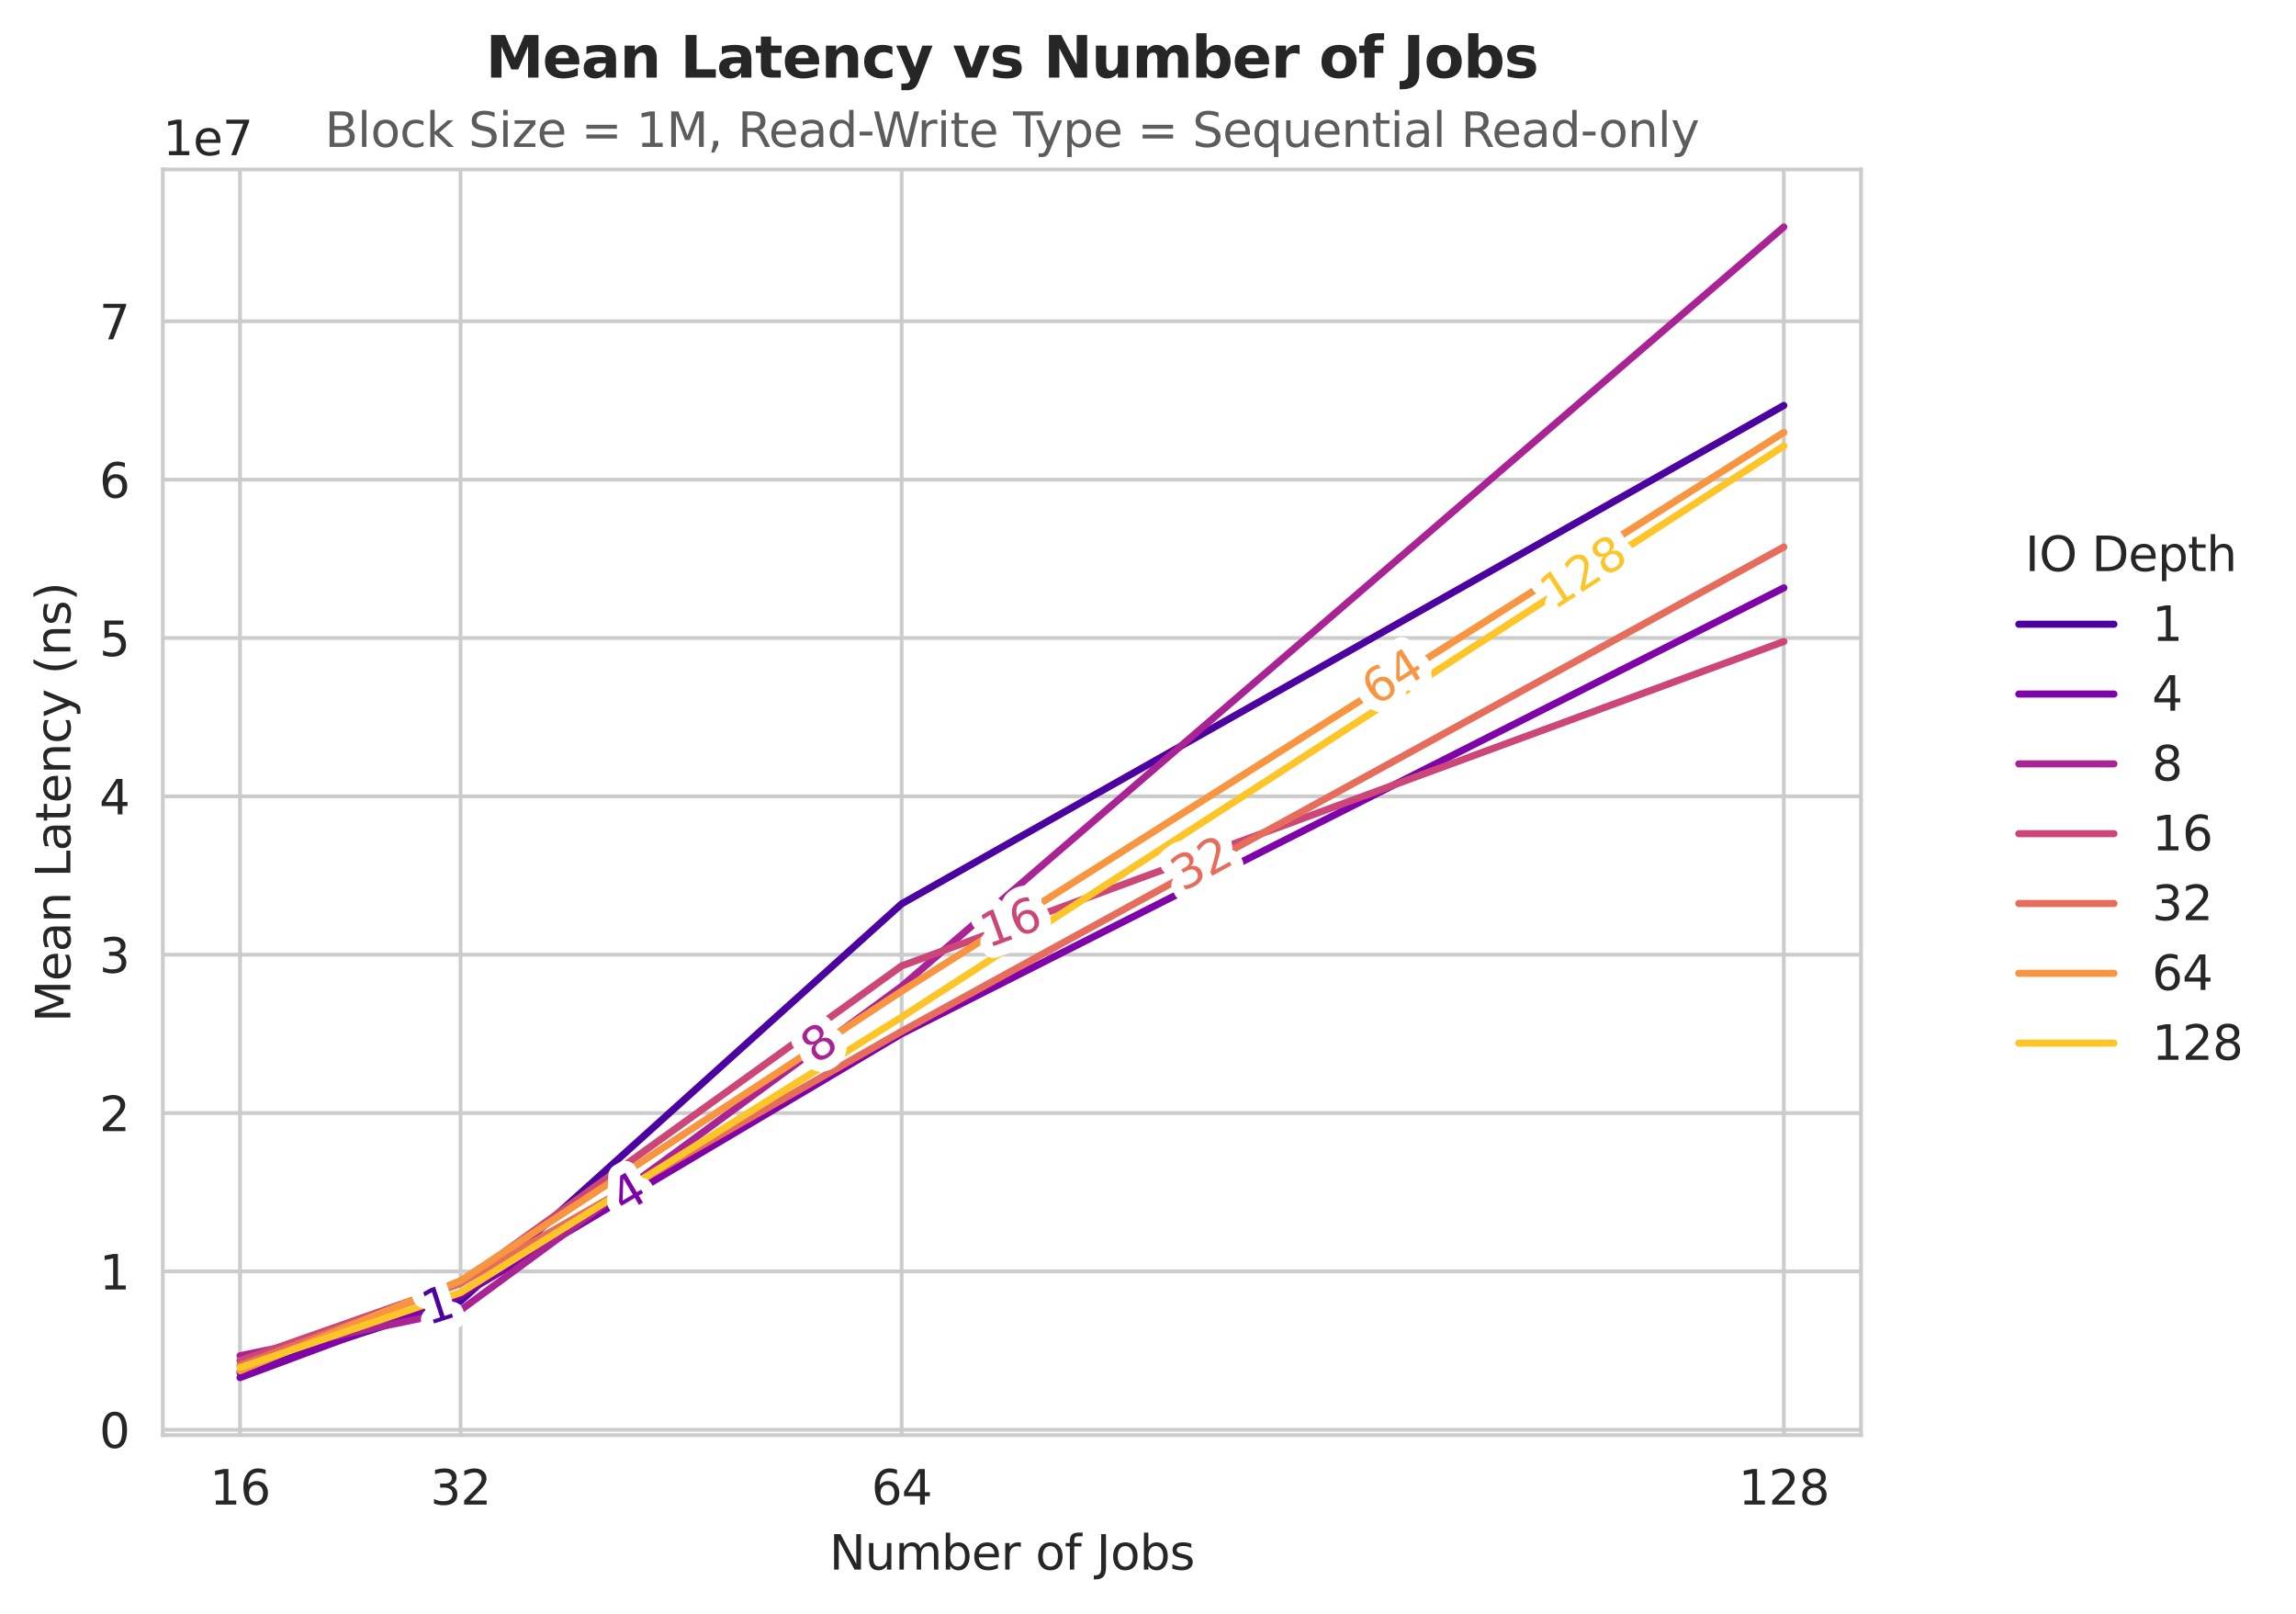 <?xml version="1.0" encoding="utf-8" standalone="no"?>
<!DOCTYPE svg PUBLIC "-//W3C//DTD SVG 1.1//EN"
  "http://www.w3.org/Graphics/SVG/1.1/DTD/svg11.dtd">
<svg xmlns:xlink="http://www.w3.org/1999/xlink" width="482.841pt" height="339.292pt" viewBox="0 0 482.841 339.292" xmlns="http://www.w3.org/2000/svg" version="1.1">
 <defs>
  <style type="text/css">*{stroke-linejoin: round; stroke-linecap: butt}</style>
 </defs>
 <g id="figure_1">
  <g id="patch_1">
   <path d="M 0 339.292 
L 482.841 339.292 
L 482.841 0 
L 0 0 
z
" style="fill: #ffffff"/>
  </g>
  <g id="axes_1">
   <g id="patch_2">
    <path d="M 34.241 301.736 
L 391.361 301.736 
L 391.361 35.624 
L 34.241 35.624 
z
" style="fill: #ffffff"/>
   </g>
   <g id="matplotlib.axis_1">
    <g id="xtick_1">
     <g id="line2d_1">
      <path d="M 189.611 301.736 
L 189.611 35.624 
" clip-path="url(#pe9d0d84dc9)" style="fill: none; stroke: #cccccc; stroke-width: 0.8; stroke-linecap: round"/>
     </g>
     <g id="text_1">
      <!-- 64 -->
      <g style="fill: #262626" transform="translate(183.249 316.334) scale(0.1 -0.1)">
       <defs>
        <path id="DejaVuSans-36" d="M 2113 2584 
Q 1688 2584 1439 2293 
Q 1191 2003 1191 1497 
Q 1191 994 1439 701 
Q 1688 409 2113 409 
Q 2538 409 2786 701 
Q 3034 994 3034 1497 
Q 3034 2003 2786 2293 
Q 2538 2584 2113 2584 
z
M 3366 4563 
L 3366 3988 
Q 3128 4100 2886 4159 
Q 2644 4219 2406 4219 
Q 1781 4219 1451 3797 
Q 1122 3375 1075 2522 
Q 1259 2794 1537 2939 
Q 1816 3084 2150 3084 
Q 2853 3084 3261 2657 
Q 3669 2231 3669 1497 
Q 3669 778 3244 343 
Q 2819 -91 2113 -91 
Q 1303 -91 875 529 
Q 447 1150 447 2328 
Q 447 3434 972 4092 
Q 1497 4750 2381 4750 
Q 2619 4750 2861 4703 
Q 3103 4656 3366 4563 
z
" transform="scale(0.016)"/>
        <path id="DejaVuSans-34" d="M 2419 4116 
L 825 1625 
L 2419 1625 
L 2419 4116 
z
M 2253 4666 
L 3047 4666 
L 3047 1625 
L 3713 1625 
L 3713 1100 
L 3047 1100 
L 3047 0 
L 2419 0 
L 2419 1100 
L 313 1100 
L 313 1709 
L 2253 4666 
z
" transform="scale(0.016)"/>
       </defs>
       <use xlink:href="#DejaVuSans-36"/>
       <use xlink:href="#DejaVuSans-34" transform="translate(63.623 0)"/>
      </g>
     </g>
    </g>
    <g id="xtick_2">
     <g id="line2d_2">
      <path d="M 96.853 301.736 
L 96.853 35.624 
" clip-path="url(#pe9d0d84dc9)" style="fill: none; stroke: #cccccc; stroke-width: 0.8; stroke-linecap: round"/>
     </g>
     <g id="text_2">
      <!-- 32 -->
      <g style="fill: #262626" transform="translate(90.49 316.334) scale(0.1 -0.1)">
       <defs>
        <path id="DejaVuSans-33" d="M 2597 2516 
Q 3050 2419 3304 2112 
Q 3559 1806 3559 1356 
Q 3559 666 3084 287 
Q 2609 -91 1734 -91 
Q 1441 -91 1130 -33 
Q 819 25 488 141 
L 488 750 
Q 750 597 1062 519 
Q 1375 441 1716 441 
Q 2309 441 2620 675 
Q 2931 909 2931 1356 
Q 2931 1769 2642 2001 
Q 2353 2234 1838 2234 
L 1294 2234 
L 1294 2753 
L 1863 2753 
Q 2328 2753 2575 2939 
Q 2822 3125 2822 3475 
Q 2822 3834 2567 4026 
Q 2313 4219 1838 4219 
Q 1578 4219 1281 4162 
Q 984 4106 628 3988 
L 628 4550 
Q 988 4650 1302 4700 
Q 1616 4750 1894 4750 
Q 2613 4750 3031 4423 
Q 3450 4097 3450 3541 
Q 3450 3153 3228 2886 
Q 3006 2619 2597 2516 
z
" transform="scale(0.016)"/>
        <path id="DejaVuSans-32" d="M 1228 531 
L 3431 531 
L 3431 0 
L 469 0 
L 469 531 
Q 828 903 1448 1529 
Q 2069 2156 2228 2338 
Q 2531 2678 2651 2914 
Q 2772 3150 2772 3378 
Q 2772 3750 2511 3984 
Q 2250 4219 1831 4219 
Q 1534 4219 1204 4116 
Q 875 4013 500 3803 
L 500 4441 
Q 881 4594 1212 4672 
Q 1544 4750 1819 4750 
Q 2544 4750 2975 4387 
Q 3406 4025 3406 3419 
Q 3406 3131 3298 2873 
Q 3191 2616 2906 2266 
Q 2828 2175 2409 1742 
Q 1991 1309 1228 531 
z
" transform="scale(0.016)"/>
       </defs>
       <use xlink:href="#DejaVuSans-33"/>
       <use xlink:href="#DejaVuSans-32" transform="translate(63.623 0)"/>
      </g>
     </g>
    </g>
    <g id="xtick_3">
     <g id="line2d_3">
      <path d="M 375.128 301.736 
L 375.128 35.624 
" clip-path="url(#pe9d0d84dc9)" style="fill: none; stroke: #cccccc; stroke-width: 0.8; stroke-linecap: round"/>
     </g>
     <g id="text_3">
      <!-- 128 -->
      <g style="fill: #262626" transform="translate(365.584 316.334) scale(0.1 -0.1)">
       <defs>
        <path id="DejaVuSans-31" d="M 794 531 
L 1825 531 
L 1825 4091 
L 703 3866 
L 703 4441 
L 1819 4666 
L 2450 4666 
L 2450 531 
L 3481 531 
L 3481 0 
L 794 0 
L 794 531 
z
" transform="scale(0.016)"/>
        <path id="DejaVuSans-38" d="M 2034 2216 
Q 1584 2216 1326 1975 
Q 1069 1734 1069 1313 
Q 1069 891 1326 650 
Q 1584 409 2034 409 
Q 2484 409 2743 651 
Q 3003 894 3003 1313 
Q 3003 1734 2745 1975 
Q 2488 2216 2034 2216 
z
M 1403 2484 
Q 997 2584 770 2862 
Q 544 3141 544 3541 
Q 544 4100 942 4425 
Q 1341 4750 2034 4750 
Q 2731 4750 3128 4425 
Q 3525 4100 3525 3541 
Q 3525 3141 3298 2862 
Q 3072 2584 2669 2484 
Q 3125 2378 3379 2068 
Q 3634 1759 3634 1313 
Q 3634 634 3220 271 
Q 2806 -91 2034 -91 
Q 1263 -91 848 271 
Q 434 634 434 1313 
Q 434 1759 690 2068 
Q 947 2378 1403 2484 
z
M 1172 3481 
Q 1172 3119 1398 2916 
Q 1625 2713 2034 2713 
Q 2441 2713 2670 2916 
Q 2900 3119 2900 3481 
Q 2900 3844 2670 4047 
Q 2441 4250 2034 4250 
Q 1625 4250 1398 4047 
Q 1172 3844 1172 3481 
z
" transform="scale(0.016)"/>
       </defs>
       <use xlink:href="#DejaVuSans-31"/>
       <use xlink:href="#DejaVuSans-32" transform="translate(63.623 0)"/>
       <use xlink:href="#DejaVuSans-38" transform="translate(127.246 0)"/>
      </g>
     </g>
    </g>
    <g id="xtick_4">
     <g id="line2d_4">
      <path d="M 50.473 301.736 
L 50.473 35.624 
" clip-path="url(#pe9d0d84dc9)" style="fill: none; stroke: #cccccc; stroke-width: 0.8; stroke-linecap: round"/>
     </g>
     <g id="text_4">
      <!-- 16 -->
      <g style="fill: #262626" transform="translate(44.111 316.334) scale(0.1 -0.1)">
       <use xlink:href="#DejaVuSans-31"/>
       <use xlink:href="#DejaVuSans-36" transform="translate(63.623 0)"/>
      </g>
     </g>
    </g>
    <g id="text_5">
     <!-- Number of Jobs -->
     <g style="fill: #262626" transform="translate(174.404 330.012) scale(0.1 -0.1)">
      <defs>
       <path id="DejaVuSans-4e" d="M 628 4666 
L 1478 4666 
L 3547 763 
L 3547 4666 
L 4159 4666 
L 4159 0 
L 3309 0 
L 1241 3903 
L 1241 0 
L 628 0 
L 628 4666 
z
" transform="scale(0.016)"/>
       <path id="DejaVuSans-75" d="M 544 1381 
L 544 3500 
L 1119 3500 
L 1119 1403 
Q 1119 906 1312 657 
Q 1506 409 1894 409 
Q 2359 409 2629 706 
Q 2900 1003 2900 1516 
L 2900 3500 
L 3475 3500 
L 3475 0 
L 2900 0 
L 2900 538 
Q 2691 219 2414 64 
Q 2138 -91 1772 -91 
Q 1169 -91 856 284 
Q 544 659 544 1381 
z
M 1991 3584 
L 1991 3584 
z
" transform="scale(0.016)"/>
       <path id="DejaVuSans-6d" d="M 3328 2828 
Q 3544 3216 3844 3400 
Q 4144 3584 4550 3584 
Q 5097 3584 5394 3201 
Q 5691 2819 5691 2113 
L 5691 0 
L 5113 0 
L 5113 2094 
Q 5113 2597 4934 2840 
Q 4756 3084 4391 3084 
Q 3944 3084 3684 2787 
Q 3425 2491 3425 1978 
L 3425 0 
L 2847 0 
L 2847 2094 
Q 2847 2600 2669 2842 
Q 2491 3084 2119 3084 
Q 1678 3084 1418 2786 
Q 1159 2488 1159 1978 
L 1159 0 
L 581 0 
L 581 3500 
L 1159 3500 
L 1159 2956 
Q 1356 3278 1631 3431 
Q 1906 3584 2284 3584 
Q 2666 3584 2933 3390 
Q 3200 3197 3328 2828 
z
" transform="scale(0.016)"/>
       <path id="DejaVuSans-62" d="M 3116 1747 
Q 3116 2381 2855 2742 
Q 2594 3103 2138 3103 
Q 1681 3103 1420 2742 
Q 1159 2381 1159 1747 
Q 1159 1113 1420 752 
Q 1681 391 2138 391 
Q 2594 391 2855 752 
Q 3116 1113 3116 1747 
z
M 1159 2969 
Q 1341 3281 1617 3432 
Q 1894 3584 2278 3584 
Q 2916 3584 3314 3078 
Q 3713 2572 3713 1747 
Q 3713 922 3314 415 
Q 2916 -91 2278 -91 
Q 1894 -91 1617 61 
Q 1341 213 1159 525 
L 1159 0 
L 581 0 
L 581 4863 
L 1159 4863 
L 1159 2969 
z
" transform="scale(0.016)"/>
       <path id="DejaVuSans-65" d="M 3597 1894 
L 3597 1613 
L 953 1613 
Q 991 1019 1311 708 
Q 1631 397 2203 397 
Q 2534 397 2845 478 
Q 3156 559 3463 722 
L 3463 178 
Q 3153 47 2828 -22 
Q 2503 -91 2169 -91 
Q 1331 -91 842 396 
Q 353 884 353 1716 
Q 353 2575 817 3079 
Q 1281 3584 2069 3584 
Q 2775 3584 3186 3129 
Q 3597 2675 3597 1894 
z
M 3022 2063 
Q 3016 2534 2758 2815 
Q 2500 3097 2075 3097 
Q 1594 3097 1305 2825 
Q 1016 2553 972 2059 
L 3022 2063 
z
" transform="scale(0.016)"/>
       <path id="DejaVuSans-72" d="M 2631 2963 
Q 2534 3019 2420 3045 
Q 2306 3072 2169 3072 
Q 1681 3072 1420 2755 
Q 1159 2438 1159 1844 
L 1159 0 
L 581 0 
L 581 3500 
L 1159 3500 
L 1159 2956 
Q 1341 3275 1631 3429 
Q 1922 3584 2338 3584 
Q 2397 3584 2469 3576 
Q 2541 3569 2628 3553 
L 2631 2963 
z
" transform="scale(0.016)"/>
       <path id="DejaVuSans-20" transform="scale(0.016)"/>
       <path id="DejaVuSans-6f" d="M 1959 3097 
Q 1497 3097 1228 2736 
Q 959 2375 959 1747 
Q 959 1119 1226 758 
Q 1494 397 1959 397 
Q 2419 397 2687 759 
Q 2956 1122 2956 1747 
Q 2956 2369 2687 2733 
Q 2419 3097 1959 3097 
z
M 1959 3584 
Q 2709 3584 3137 3096 
Q 3566 2609 3566 1747 
Q 3566 888 3137 398 
Q 2709 -91 1959 -91 
Q 1206 -91 779 398 
Q 353 888 353 1747 
Q 353 2609 779 3096 
Q 1206 3584 1959 3584 
z
" transform="scale(0.016)"/>
       <path id="DejaVuSans-66" d="M 2375 4863 
L 2375 4384 
L 1825 4384 
Q 1516 4384 1395 4259 
Q 1275 4134 1275 3809 
L 1275 3500 
L 2222 3500 
L 2222 3053 
L 1275 3053 
L 1275 0 
L 697 0 
L 697 3053 
L 147 3053 
L 147 3500 
L 697 3500 
L 697 3744 
Q 697 4328 969 4595 
Q 1241 4863 1831 4863 
L 2375 4863 
z
" transform="scale(0.016)"/>
       <path id="DejaVuSans-4a" d="M 628 4666 
L 1259 4666 
L 1259 325 
Q 1259 -519 939 -900 
Q 619 -1281 -91 -1281 
L -331 -1281 
L -331 -750 
L -134 -750 
Q 284 -750 456 -515 
Q 628 -281 628 325 
L 628 4666 
z
" transform="scale(0.016)"/>
       <path id="DejaVuSans-73" d="M 2834 3397 
L 2834 2853 
Q 2591 2978 2328 3040 
Q 2066 3103 1784 3103 
Q 1356 3103 1142 2972 
Q 928 2841 928 2578 
Q 928 2378 1081 2264 
Q 1234 2150 1697 2047 
L 1894 2003 
Q 2506 1872 2764 1633 
Q 3022 1394 3022 966 
Q 3022 478 2636 193 
Q 2250 -91 1575 -91 
Q 1294 -91 989 -36 
Q 684 19 347 128 
L 347 722 
Q 666 556 975 473 
Q 1284 391 1588 391 
Q 1994 391 2212 530 
Q 2431 669 2431 922 
Q 2431 1156 2273 1281 
Q 2116 1406 1581 1522 
L 1381 1569 
Q 847 1681 609 1914 
Q 372 2147 372 2553 
Q 372 3047 722 3315 
Q 1072 3584 1716 3584 
Q 2034 3584 2315 3537 
Q 2597 3491 2834 3397 
z
" transform="scale(0.016)"/>
      </defs>
      <use xlink:href="#DejaVuSans-4e"/>
      <use xlink:href="#DejaVuSans-75" transform="translate(74.805 0)"/>
      <use xlink:href="#DejaVuSans-6d" transform="translate(138.184 0)"/>
      <use xlink:href="#DejaVuSans-62" transform="translate(235.596 0)"/>
      <use xlink:href="#DejaVuSans-65" transform="translate(299.072 0)"/>
      <use xlink:href="#DejaVuSans-72" transform="translate(360.596 0)"/>
      <use xlink:href="#DejaVuSans-20" transform="translate(401.709 0)"/>
      <use xlink:href="#DejaVuSans-6f" transform="translate(433.496 0)"/>
      <use xlink:href="#DejaVuSans-66" transform="translate(494.678 0)"/>
      <use xlink:href="#DejaVuSans-20" transform="translate(529.883 0)"/>
      <use xlink:href="#DejaVuSans-4a" transform="translate(561.67 0)"/>
      <use xlink:href="#DejaVuSans-6f" transform="translate(591.162 0)"/>
      <use xlink:href="#DejaVuSans-62" transform="translate(652.344 0)"/>
      <use xlink:href="#DejaVuSans-73" transform="translate(715.82 0)"/>
     </g>
    </g>
   </g>
   <g id="matplotlib.axis_2">
    <g id="ytick_1">
     <g id="line2d_5">
      <path d="M 34.241 300.605 
L 391.361 300.605 
" clip-path="url(#pe9d0d84dc9)" style="fill: none; stroke: #cccccc; stroke-width: 0.8; stroke-linecap: round"/>
     </g>
     <g id="text_6">
      <!-- 0 -->
      <g style="fill: #262626" transform="translate(20.878 304.405) scale(0.1 -0.1)">
       <defs>
        <path id="DejaVuSans-30" d="M 2034 4250 
Q 1547 4250 1301 3770 
Q 1056 3291 1056 2328 
Q 1056 1369 1301 889 
Q 1547 409 2034 409 
Q 2525 409 2770 889 
Q 3016 1369 3016 2328 
Q 3016 3291 2770 3770 
Q 2525 4250 2034 4250 
z
M 2034 4750 
Q 2819 4750 3233 4129 
Q 3647 3509 3647 2328 
Q 3647 1150 3233 529 
Q 2819 -91 2034 -91 
Q 1250 -91 836 529 
Q 422 1150 422 2328 
Q 422 3509 836 4129 
Q 1250 4750 2034 4750 
z
" transform="scale(0.016)"/>
       </defs>
       <use xlink:href="#DejaVuSans-30"/>
      </g>
     </g>
    </g>
    <g id="ytick_2">
     <g id="line2d_6">
      <path d="M 34.241 267.311 
L 391.361 267.311 
" clip-path="url(#pe9d0d84dc9)" style="fill: none; stroke: #cccccc; stroke-width: 0.8; stroke-linecap: round"/>
     </g>
     <g id="text_7">
      <!-- 1 -->
      <g style="fill: #262626" transform="translate(20.878 271.11) scale(0.1 -0.1)">
       <use xlink:href="#DejaVuSans-31"/>
      </g>
     </g>
    </g>
    <g id="ytick_3">
     <g id="line2d_7">
      <path d="M 34.241 234.017 
L 391.361 234.017 
" clip-path="url(#pe9d0d84dc9)" style="fill: none; stroke: #cccccc; stroke-width: 0.8; stroke-linecap: round"/>
     </g>
     <g id="text_8">
      <!-- 2 -->
      <g style="fill: #262626" transform="translate(20.878 237.816) scale(0.1 -0.1)">
       <use xlink:href="#DejaVuSans-32"/>
      </g>
     </g>
    </g>
    <g id="ytick_4">
     <g id="line2d_8">
      <path d="M 34.241 200.722 
L 391.361 200.722 
" clip-path="url(#pe9d0d84dc9)" style="fill: none; stroke: #cccccc; stroke-width: 0.8; stroke-linecap: round"/>
     </g>
     <g id="text_9">
      <!-- 3 -->
      <g style="fill: #262626" transform="translate(20.878 204.522) scale(0.1 -0.1)">
       <use xlink:href="#DejaVuSans-33"/>
      </g>
     </g>
    </g>
    <g id="ytick_5">
     <g id="line2d_9">
      <path d="M 34.241 167.428 
L 391.361 167.428 
" clip-path="url(#pe9d0d84dc9)" style="fill: none; stroke: #cccccc; stroke-width: 0.8; stroke-linecap: round"/>
     </g>
     <g id="text_10">
      <!-- 4 -->
      <g style="fill: #262626" transform="translate(20.878 171.227) scale(0.1 -0.1)">
       <use xlink:href="#DejaVuSans-34"/>
      </g>
     </g>
    </g>
    <g id="ytick_6">
     <g id="line2d_10">
      <path d="M 34.241 134.134 
L 391.361 134.134 
" clip-path="url(#pe9d0d84dc9)" style="fill: none; stroke: #cccccc; stroke-width: 0.8; stroke-linecap: round"/>
     </g>
     <g id="text_11">
      <!-- 5 -->
      <g style="fill: #262626" transform="translate(20.878 137.933) scale(0.1 -0.1)">
       <defs>
        <path id="DejaVuSans-35" d="M 691 4666 
L 3169 4666 
L 3169 4134 
L 1269 4134 
L 1269 2991 
Q 1406 3038 1543 3061 
Q 1681 3084 1819 3084 
Q 2600 3084 3056 2656 
Q 3513 2228 3513 1497 
Q 3513 744 3044 326 
Q 2575 -91 1722 -91 
Q 1428 -91 1123 -41 
Q 819 9 494 109 
L 494 744 
Q 775 591 1075 516 
Q 1375 441 1709 441 
Q 2250 441 2565 725 
Q 2881 1009 2881 1497 
Q 2881 1984 2565 2268 
Q 2250 2553 1709 2553 
Q 1456 2553 1204 2497 
Q 953 2441 691 2322 
L 691 4666 
z
" transform="scale(0.016)"/>
       </defs>
       <use xlink:href="#DejaVuSans-35"/>
      </g>
     </g>
    </g>
    <g id="ytick_7">
     <g id="line2d_11">
      <path d="M 34.241 100.839 
L 391.361 100.839 
" clip-path="url(#pe9d0d84dc9)" style="fill: none; stroke: #cccccc; stroke-width: 0.8; stroke-linecap: round"/>
     </g>
     <g id="text_12">
      <!-- 6 -->
      <g style="fill: #262626" transform="translate(20.878 104.639) scale(0.1 -0.1)">
       <use xlink:href="#DejaVuSans-36"/>
      </g>
     </g>
    </g>
    <g id="ytick_8">
     <g id="line2d_12">
      <path d="M 34.241 67.545 
L 391.361 67.545 
" clip-path="url(#pe9d0d84dc9)" style="fill: none; stroke: #cccccc; stroke-width: 0.8; stroke-linecap: round"/>
     </g>
     <g id="text_13">
      <!-- 7 -->
      <g style="fill: #262626" transform="translate(20.878 71.344) scale(0.1 -0.1)">
       <defs>
        <path id="DejaVuSans-37" d="M 525 4666 
L 3525 4666 
L 3525 4397 
L 1831 0 
L 1172 0 
L 2766 4134 
L 525 4134 
L 525 4666 
z
" transform="scale(0.016)"/>
       </defs>
       <use xlink:href="#DejaVuSans-37"/>
      </g>
     </g>
    </g>
    <g id="text_14">
     <!-- Mean Latency (ns) -->
     <g style="fill: #262626" transform="translate(14.798 214.92) rotate(-90) scale(0.1 -0.1)">
      <defs>
       <path id="DejaVuSans-4d" d="M 628 4666 
L 1569 4666 
L 2759 1491 
L 3956 4666 
L 4897 4666 
L 4897 0 
L 4281 0 
L 4281 4097 
L 3078 897 
L 2444 897 
L 1241 4097 
L 1241 0 
L 628 0 
L 628 4666 
z
" transform="scale(0.016)"/>
       <path id="DejaVuSans-61" d="M 2194 1759 
Q 1497 1759 1228 1600 
Q 959 1441 959 1056 
Q 959 750 1161 570 
Q 1363 391 1709 391 
Q 2188 391 2477 730 
Q 2766 1069 2766 1631 
L 2766 1759 
L 2194 1759 
z
M 3341 1997 
L 3341 0 
L 2766 0 
L 2766 531 
Q 2569 213 2275 61 
Q 1981 -91 1556 -91 
Q 1019 -91 701 211 
Q 384 513 384 1019 
Q 384 1609 779 1909 
Q 1175 2209 1959 2209 
L 2766 2209 
L 2766 2266 
Q 2766 2663 2505 2880 
Q 2244 3097 1772 3097 
Q 1472 3097 1187 3025 
Q 903 2953 641 2809 
L 641 3341 
Q 956 3463 1253 3523 
Q 1550 3584 1831 3584 
Q 2591 3584 2966 3190 
Q 3341 2797 3341 1997 
z
" transform="scale(0.016)"/>
       <path id="DejaVuSans-6e" d="M 3513 2113 
L 3513 0 
L 2938 0 
L 2938 2094 
Q 2938 2591 2744 2837 
Q 2550 3084 2163 3084 
Q 1697 3084 1428 2787 
Q 1159 2491 1159 1978 
L 1159 0 
L 581 0 
L 581 3500 
L 1159 3500 
L 1159 2956 
Q 1366 3272 1645 3428 
Q 1925 3584 2291 3584 
Q 2894 3584 3203 3211 
Q 3513 2838 3513 2113 
z
" transform="scale(0.016)"/>
       <path id="DejaVuSans-4c" d="M 628 4666 
L 1259 4666 
L 1259 531 
L 3531 531 
L 3531 0 
L 628 0 
L 628 4666 
z
" transform="scale(0.016)"/>
       <path id="DejaVuSans-74" d="M 1172 4494 
L 1172 3500 
L 2356 3500 
L 2356 3053 
L 1172 3053 
L 1172 1153 
Q 1172 725 1289 603 
Q 1406 481 1766 481 
L 2356 481 
L 2356 0 
L 1766 0 
Q 1100 0 847 248 
Q 594 497 594 1153 
L 594 3053 
L 172 3053 
L 172 3500 
L 594 3500 
L 594 4494 
L 1172 4494 
z
" transform="scale(0.016)"/>
       <path id="DejaVuSans-63" d="M 3122 3366 
L 3122 2828 
Q 2878 2963 2633 3030 
Q 2388 3097 2138 3097 
Q 1578 3097 1268 2742 
Q 959 2388 959 1747 
Q 959 1106 1268 751 
Q 1578 397 2138 397 
Q 2388 397 2633 464 
Q 2878 531 3122 666 
L 3122 134 
Q 2881 22 2623 -34 
Q 2366 -91 2075 -91 
Q 1284 -91 818 406 
Q 353 903 353 1747 
Q 353 2603 823 3093 
Q 1294 3584 2113 3584 
Q 2378 3584 2631 3529 
Q 2884 3475 3122 3366 
z
" transform="scale(0.016)"/>
       <path id="DejaVuSans-79" d="M 2059 -325 
Q 1816 -950 1584 -1140 
Q 1353 -1331 966 -1331 
L 506 -1331 
L 506 -850 
L 844 -850 
Q 1081 -850 1212 -737 
Q 1344 -625 1503 -206 
L 1606 56 
L 191 3500 
L 800 3500 
L 1894 763 
L 2988 3500 
L 3597 3500 
L 2059 -325 
z
" transform="scale(0.016)"/>
       <path id="DejaVuSans-28" d="M 1984 4856 
Q 1566 4138 1362 3434 
Q 1159 2731 1159 2009 
Q 1159 1288 1364 580 
Q 1569 -128 1984 -844 
L 1484 -844 
Q 1016 -109 783 600 
Q 550 1309 550 2009 
Q 550 2706 781 3412 
Q 1013 4119 1484 4856 
L 1984 4856 
z
" transform="scale(0.016)"/>
       <path id="DejaVuSans-29" d="M 513 4856 
L 1013 4856 
Q 1481 4119 1714 3412 
Q 1947 2706 1947 2009 
Q 1947 1309 1714 600 
Q 1481 -109 1013 -844 
L 513 -844 
Q 928 -128 1133 580 
Q 1338 1288 1338 2009 
Q 1338 2731 1133 3434 
Q 928 4138 513 4856 
z
" transform="scale(0.016)"/>
      </defs>
      <use xlink:href="#DejaVuSans-4d"/>
      <use xlink:href="#DejaVuSans-65" transform="translate(86.279 0)"/>
      <use xlink:href="#DejaVuSans-61" transform="translate(147.803 0)"/>
      <use xlink:href="#DejaVuSans-6e" transform="translate(209.082 0)"/>
      <use xlink:href="#DejaVuSans-20" transform="translate(272.461 0)"/>
      <use xlink:href="#DejaVuSans-4c" transform="translate(304.248 0)"/>
      <use xlink:href="#DejaVuSans-61" transform="translate(359.961 0)"/>
      <use xlink:href="#DejaVuSans-74" transform="translate(421.24 0)"/>
      <use xlink:href="#DejaVuSans-65" transform="translate(460.449 0)"/>
      <use xlink:href="#DejaVuSans-6e" transform="translate(521.973 0)"/>
      <use xlink:href="#DejaVuSans-63" transform="translate(585.352 0)"/>
      <use xlink:href="#DejaVuSans-79" transform="translate(640.332 0)"/>
      <use xlink:href="#DejaVuSans-20" transform="translate(699.512 0)"/>
      <use xlink:href="#DejaVuSans-28" transform="translate(731.299 0)"/>
      <use xlink:href="#DejaVuSans-6e" transform="translate(770.312 0)"/>
      <use xlink:href="#DejaVuSans-73" transform="translate(833.691 0)"/>
      <use xlink:href="#DejaVuSans-29" transform="translate(885.791 0)"/>
     </g>
    </g>
    <g id="text_15">
     <!-- 1e7 -->
     <g style="fill: #262626" transform="translate(34.241 32.624) scale(0.1 -0.1)">
      <use xlink:href="#DejaVuSans-31"/>
      <use xlink:href="#DejaVuSans-65" transform="translate(63.623 0)"/>
      <use xlink:href="#DejaVuSans-37" transform="translate(125.146 0)"/>
     </g>
    </g>
   </g>
   <g id="FillBetweenPolyCollection_1"/>
   <g id="FillBetweenPolyCollection_2"/>
   <g id="FillBetweenPolyCollection_3"/>
   <g id="FillBetweenPolyCollection_4"/>
   <g id="FillBetweenPolyCollection_5"/>
   <g id="FillBetweenPolyCollection_6"/>
   <g id="FillBetweenPolyCollection_7"/>
   <g id="line2d_13">
    <path d="M 50.473 288.575 
L 96.853 273.552 
L 189.611 190.028 
L 375.128 85.252 
" clip-path="url(#pe9d0d84dc9)" style="fill: none; stroke: #4c02a1; stroke-width: 1.5; stroke-linecap: round"/>
   </g>
   <g id="line2d_14">
    <path d="M 50.473 289.64 
L 96.853 272.394 
L 189.611 217.347 
L 375.128 123.596 
" clip-path="url(#pe9d0d84dc9)" style="fill: none; stroke: #7e03a8; stroke-width: 1.5; stroke-linecap: round"/>
   </g>
   <g id="line2d_15">
    <path d="M 50.473 285.043 
L 96.853 275.46 
L 189.611 207.375 
L 375.128 47.72 
" clip-path="url(#pe9d0d84dc9)" style="fill: none; stroke: #aa2395; stroke-width: 1.5; stroke-linecap: round"/>
   </g>
   <g id="line2d_16">
    <path d="M 50.473 286.076 
L 96.853 269.82 
L 189.611 203.084 
L 375.128 134.88 
" clip-path="url(#pe9d0d84dc9)" style="fill: none; stroke: #cc4778; stroke-width: 1.5; stroke-linecap: round"/>
   </g>
   <g id="line2d_17">
    <path d="M 50.473 287.049 
L 96.853 269.814 
L 189.611 216.845 
L 375.128 115.01 
" clip-path="url(#pe9d0d84dc9)" style="fill: none; stroke: #e66c5c; stroke-width: 1.5; stroke-linecap: round"/>
   </g>
   <g id="line2d_18">
    <path d="M 50.473 288.202 
L 96.853 269.257 
L 189.611 208.399 
L 375.128 90.91 
" clip-path="url(#pe9d0d84dc9)" style="fill: none; stroke: #f89540; stroke-width: 1.5; stroke-linecap: round"/>
   </g>
   <g id="line2d_19">
    <path d="M 50.473 287.522 
L 96.853 271.767 
L 189.611 213.844 
L 375.128 93.768 
" clip-path="url(#pe9d0d84dc9)" style="fill: none; stroke: #fdc527; stroke-width: 1.5; stroke-linecap: round"/>
   </g>
   <g id="line2d_20"/>
   <g id="line2d_21"/>
   <g id="line2d_22"/>
   <g id="line2d_23"/>
   <g id="line2d_24"/>
   <g id="line2d_25"/>
   <g id="line2d_26"/>
   <g id="text_16">
    <path d="M 91.021 277.47 
L 92.554 276.973 
L 90.84 271.682 
L 89.28 272.556 
L 89.003 271.701 
L 90.554 270.83 
L 91.492 270.526 
L 93.483 276.672 
L 95.015 276.176 
L 95.271 276.965 
L 91.277 278.259 
L 91.021 277.47 
z
" clip-path="url(#pe9d0d84dc9)" style="fill: #4c02a1; stroke: #ffffff; stroke-width: 5"/>
    <path d="M 91.021 277.47 
L 92.554 276.973 
L 90.84 271.682 
L 89.28 272.556 
L 89.003 271.701 
L 90.554 270.83 
L 91.492 270.526 
L 93.483 276.672 
L 95.015 276.176 
L 95.271 276.965 
L 91.277 278.259 
L 91.021 277.47 
z
" clip-path="url(#pe9d0d84dc9)" style="fill: #4c02a1"/>
   </g>
   <g id="text_17">
    <path d="M 131.089 247.807 
L 130.934 252.425 
L 133.076 251.154 
L 131.089 247.807 
z
M 130.428 247.2 
L 131.495 246.567 
L 133.92 250.653 
L 134.814 250.122 
L 135.233 250.827 
L 134.338 251.359 
L 135.215 252.837 
L 134.371 253.337 
L 133.494 251.859 
L 130.664 253.539 
L 130.179 252.72 
L 130.428 247.2 
z
" clip-path="url(#pe9d0d84dc9)" style="fill: #7e03a8; stroke: #ffffff; stroke-width: 5"/>
    <path d="M 131.089 247.807 
L 130.934 252.425 
L 133.076 251.154 
L 131.089 247.807 
z
M 130.428 247.2 
L 131.495 246.567 
L 133.92 250.653 
L 134.814 250.122 
L 135.233 250.827 
L 134.338 251.359 
L 135.215 252.837 
L 134.371 253.337 
L 133.494 251.859 
L 130.664 253.539 
L 130.179 252.72 
L 130.428 247.2 
z
" clip-path="url(#pe9d0d84dc9)" style="fill: #7e03a8"/>
   </g>
   <g id="text_18">
    <path d="M 172.206 219.278 
Q 171.639 219.694 171.537 220.236 
Q 171.436 220.777 171.825 221.308 
Q 172.216 221.839 172.762 221.905 
Q 173.31 221.97 173.877 221.554 
Q 174.444 221.138 174.546 220.594 
Q 174.649 220.047 174.261 219.519 
Q 173.872 218.989 173.324 218.924 
Q 172.778 218.858 172.206 219.278 
z
M 171.163 219.524 
Q 170.56 219.773 170.017 219.633 
Q 169.474 219.49 169.104 218.987 
Q 168.587 218.282 168.788 217.505 
Q 168.99 216.727 169.863 216.086 
Q 170.741 215.442 171.542 215.484 
Q 172.342 215.526 172.859 216.23 
Q 173.229 216.734 173.201 217.296 
Q 173.173 217.855 172.758 218.353 
Q 173.431 218.065 174.037 218.221 
Q 174.644 218.374 175.056 218.936 
Q 175.684 219.791 175.498 220.631 
Q 175.311 221.47 174.339 222.184 
Q 173.368 222.897 172.51 222.824 
Q 171.653 222.75 171.026 221.895 
Q 170.613 221.333 170.65 220.707 
Q 170.687 220.079 171.163 219.524 
z
M 169.951 218.482 
Q 170.285 218.937 170.758 218.984 
Q 171.231 219.03 171.747 218.652 
Q 172.259 218.276 172.36 217.808 
Q 172.462 217.34 172.127 216.884 
Q 171.792 216.427 171.314 216.384 
Q 170.838 216.34 170.326 216.716 
Q 169.81 217.094 169.712 217.56 
Q 169.615 218.024 169.951 218.482 
z
" clip-path="url(#pe9d0d84dc9)" style="fill: #aa2395; stroke: #ffffff; stroke-width: 5"/>
    <path d="M 172.206 219.278 
Q 171.639 219.694 171.537 220.236 
Q 171.436 220.777 171.825 221.308 
Q 172.216 221.839 172.762 221.905 
Q 173.31 221.97 173.877 221.554 
Q 174.444 221.138 174.546 220.594 
Q 174.649 220.047 174.261 219.519 
Q 173.872 218.989 173.324 218.924 
Q 172.778 218.858 172.206 219.278 
z
M 171.163 219.524 
Q 170.56 219.773 170.017 219.633 
Q 169.474 219.49 169.104 218.987 
Q 168.587 218.282 168.788 217.505 
Q 168.99 216.727 169.863 216.086 
Q 170.741 215.442 171.542 215.484 
Q 172.342 215.526 172.859 216.23 
Q 173.229 216.734 173.201 217.296 
Q 173.173 217.855 172.758 218.353 
Q 173.431 218.065 174.037 218.221 
Q 174.644 218.374 175.056 218.936 
Q 175.684 219.791 175.498 220.631 
Q 175.311 221.47 174.339 222.184 
Q 173.368 222.897 172.51 222.824 
Q 171.653 222.75 171.026 221.895 
Q 170.613 221.333 170.65 220.707 
Q 170.687 220.079 171.163 219.524 
z
M 169.951 218.482 
Q 170.285 218.937 170.758 218.984 
Q 171.231 219.03 171.747 218.652 
Q 172.259 218.276 172.36 217.808 
Q 172.462 217.34 172.127 216.884 
Q 171.792 216.427 171.314 216.384 
Q 170.838 216.34 170.326 216.716 
Q 169.81 217.094 169.712 217.56 
Q 169.615 218.024 169.951 218.482 
z
" clip-path="url(#pe9d0d84dc9)" style="fill: #aa2395"/>
   </g>
   <g id="text_19">
    <path d="M 208.659 198.137 
L 210.171 197.581 
L 208.252 192.361 
L 206.728 193.295 
L 206.418 192.452 
L 207.933 191.521 
L 208.858 191.18 
L 211.088 197.244 
L 212.6 196.689 
L 212.886 197.467 
L 208.946 198.916 
L 208.659 198.137 
z
M 215.458 192.22 
Q 214.835 192.449 214.627 193.01 
Q 214.419 193.569 214.692 194.311 
Q 214.963 195.049 215.485 195.345 
Q 216.008 195.639 216.631 195.41 
Q 217.254 195.18 217.46 194.619 
Q 217.666 194.055 217.395 193.317 
Q 217.122 192.575 216.602 192.284 
Q 216.081 191.991 215.458 192.22 
z
M 216.229 188.642 
L 216.539 189.485 
Q 216.129 189.449 215.743 189.493 
Q 215.355 189.536 215.006 189.664 
Q 214.09 190.001 213.833 190.798 
Q 213.578 191.594 213.969 192.871 
Q 214.093 192.372 214.422 192.01 
Q 214.753 191.647 215.243 191.467 
Q 216.274 191.088 217.102 191.494 
Q 217.93 191.899 218.326 192.975 
Q 218.714 194.03 218.325 194.897 
Q 217.936 195.762 216.9 196.143 
Q 215.713 196.58 214.751 195.901 
Q 213.788 195.221 213.153 193.494 
Q 212.557 191.872 212.972 190.624 
Q 213.387 189.376 214.683 188.899 
Q 215.032 188.771 215.413 188.709 
Q 215.793 188.648 216.229 188.642 
z
" clip-path="url(#pe9d0d84dc9)" style="fill: #cc4778; stroke: #ffffff; stroke-width: 5"/>
    <path d="M 208.659 198.137 
L 210.171 197.581 
L 208.252 192.361 
L 206.728 193.295 
L 206.418 192.452 
L 207.933 191.521 
L 208.858 191.18 
L 211.088 197.244 
L 212.6 196.689 
L 212.886 197.467 
L 208.946 198.916 
L 208.659 198.137 
z
M 215.458 192.22 
Q 214.835 192.449 214.627 193.01 
Q 214.419 193.569 214.692 194.311 
Q 214.963 195.049 215.485 195.345 
Q 216.008 195.639 216.631 195.41 
Q 217.254 195.18 217.46 194.619 
Q 217.666 194.055 217.395 193.317 
Q 217.122 192.575 216.602 192.284 
Q 216.081 191.991 215.458 192.22 
z
M 216.229 188.642 
L 216.539 189.485 
Q 216.129 189.449 215.743 189.493 
Q 215.355 189.536 215.006 189.664 
Q 214.09 190.001 213.833 190.798 
Q 213.578 191.594 213.969 192.871 
Q 214.093 192.372 214.422 192.01 
Q 214.753 191.647 215.243 191.467 
Q 216.274 191.088 217.102 191.494 
Q 217.93 191.899 218.326 192.975 
Q 218.714 194.03 218.325 194.897 
Q 217.936 195.762 216.9 196.143 
Q 215.713 196.58 214.751 195.901 
Q 213.788 195.221 213.153 193.494 
Q 212.557 191.872 212.972 190.624 
Q 213.387 189.376 214.683 188.899 
Q 215.032 188.771 215.413 188.709 
Q 215.793 188.648 216.229 188.642 
z
" clip-path="url(#pe9d0d84dc9)" style="fill: #cc4778"/>
   </g>
   <g id="text_20">
    <path d="M 250.392 182.143 
Q 251.086 181.936 251.665 182.165 
Q 252.244 182.393 252.582 183.009 
Q 253.101 183.954 252.735 184.83 
Q 252.369 185.705 251.17 186.363 
Q 250.769 186.583 250.3 186.738 
Q 249.83 186.892 249.289 186.982 
L 248.831 186.148 
Q 249.305 186.161 249.791 186.033 
Q 250.279 185.904 250.746 185.648 
Q 251.558 185.202 251.808 184.648 
Q 252.058 184.093 251.722 183.481 
Q 251.412 182.915 250.841 182.815 
Q 250.27 182.713 249.565 183.1 
L 248.82 183.509 
L 248.429 182.798 
L 249.209 182.371 
Q 249.846 182.021 250.044 181.581 
Q 250.243 181.14 249.98 180.661 
Q 249.71 180.169 249.216 180.098 
Q 248.723 180.024 248.072 180.381 
Q 247.716 180.577 247.352 180.878 
Q 246.988 181.178 246.589 181.608 
L 246.166 180.838 
Q 246.584 180.43 246.977 180.126 
Q 247.369 179.821 247.75 179.612 
Q 248.735 179.071 249.553 179.205 
Q 250.372 179.337 250.79 180.098 
Q 251.082 180.63 250.979 181.162 
Q 250.875 181.695 250.392 182.143 
z
M 255.587 182.83 
L 258.604 181.174 
L 259.004 181.901 
L 254.947 184.128 
L 254.547 183.401 
Q 254.759 182.621 255.138 181.298 
Q 255.517 179.972 255.598 179.603 
Q 255.757 178.91 255.744 178.496 
Q 255.733 178.082 255.561 177.77 
Q 255.282 177.26 254.748 177.136 
Q 254.214 177.01 253.64 177.325 
Q 253.233 177.549 252.859 177.938 
Q 252.486 178.326 252.13 178.896 
L 251.65 178.022 
Q 252.057 177.526 252.452 177.17 
Q 252.848 176.814 253.224 176.607 
Q 254.217 176.062 255.081 176.235 
Q 255.943 176.407 256.399 177.237 
Q 256.615 177.631 256.661 178.066 
Q 256.708 178.498 256.581 179.192 
Q 256.542 179.375 256.294 180.283 
Q 256.047 181.191 255.587 182.83 
z
" clip-path="url(#pe9d0d84dc9)" style="fill: #e66c5c; stroke: #ffffff; stroke-width: 5"/>
    <path d="M 250.392 182.143 
Q 251.086 181.936 251.665 182.165 
Q 252.244 182.393 252.582 183.009 
Q 253.101 183.954 252.735 184.83 
Q 252.369 185.705 251.17 186.363 
Q 250.769 186.583 250.3 186.738 
Q 249.83 186.892 249.289 186.982 
L 248.831 186.148 
Q 249.305 186.161 249.791 186.033 
Q 250.279 185.904 250.746 185.648 
Q 251.558 185.202 251.808 184.648 
Q 252.058 184.093 251.722 183.481 
Q 251.412 182.915 250.841 182.815 
Q 250.27 182.713 249.565 183.1 
L 248.82 183.509 
L 248.429 182.798 
L 249.209 182.371 
Q 249.846 182.021 250.044 181.581 
Q 250.243 181.14 249.98 180.661 
Q 249.71 180.169 249.216 180.098 
Q 248.723 180.024 248.072 180.381 
Q 247.716 180.577 247.352 180.878 
Q 246.988 181.178 246.589 181.608 
L 246.166 180.838 
Q 246.584 180.43 246.977 180.126 
Q 247.369 179.821 247.75 179.612 
Q 248.735 179.071 249.553 179.205 
Q 250.372 179.337 250.79 180.098 
Q 251.082 180.63 250.979 181.162 
Q 250.875 181.695 250.392 182.143 
z
M 255.587 182.83 
L 258.604 181.174 
L 259.004 181.901 
L 254.947 184.128 
L 254.547 183.401 
Q 254.759 182.621 255.138 181.298 
Q 255.517 179.972 255.598 179.603 
Q 255.757 178.91 255.744 178.496 
Q 255.733 178.082 255.561 177.77 
Q 255.282 177.26 254.748 177.136 
Q 254.214 177.01 253.64 177.325 
Q 253.233 177.549 252.859 177.938 
Q 252.486 178.326 252.13 178.896 
L 251.65 178.022 
Q 252.057 177.526 252.452 177.17 
Q 252.848 176.814 253.224 176.607 
Q 254.217 176.062 255.081 176.235 
Q 255.943 176.407 256.399 177.237 
Q 256.615 177.631 256.661 178.066 
Q 256.708 178.498 256.581 179.192 
Q 256.542 179.375 256.294 180.283 
Q 256.047 181.191 255.587 182.83 
z
" clip-path="url(#pe9d0d84dc9)" style="fill: #e66c5c"/>
   </g>
   <g id="text_21">
    <path d="M 289.883 143.383 
Q 289.322 143.739 289.236 144.331 
Q 289.151 144.921 289.574 145.589 
Q 289.995 146.253 290.567 146.433 
Q 291.14 146.61 291.701 146.255 
Q 292.262 145.899 292.345 145.306 
Q 292.428 144.712 292.007 144.048 
Q 291.584 143.38 291.014 143.205 
Q 290.444 143.028 289.883 143.383 
z
M 289.882 139.724 
L 290.363 140.483 
Q 289.955 140.534 289.587 140.658 
Q 289.217 140.781 288.903 140.98 
Q 288.078 141.503 287.995 142.336 
Q 287.913 143.168 288.564 144.333 
Q 288.58 143.82 288.826 143.396 
Q 289.073 142.972 289.514 142.692 
Q 290.442 142.105 291.337 142.327 
Q 292.232 142.549 292.846 143.518 
Q 293.447 144.467 293.249 145.396 
Q 293.051 146.324 292.119 146.915 
Q 291.05 147.592 289.967 147.131 
Q 288.882 146.669 287.898 145.114 
Q 286.973 143.654 287.116 142.347 
Q 287.259 141.039 288.426 140.3 
Q 288.74 140.101 289.099 139.961 
Q 289.457 139.821 289.882 139.724 
z
M 294.381 137.701 
L 294.359 142.322 
L 296.464 140.989 
L 294.381 137.701 
z
M 293.702 137.114 
L 294.75 136.45 
L 297.293 140.464 
L 298.172 139.908 
L 298.611 140.601 
L 297.731 141.158 
L 298.651 142.61 
L 297.822 143.135 
L 296.902 141.683 
L 294.122 143.443 
L 293.613 142.639 
L 293.702 137.114 
z
" clip-path="url(#pe9d0d84dc9)" style="fill: #f89540; stroke: #ffffff; stroke-width: 5"/>
    <path d="M 289.883 143.383 
Q 289.322 143.739 289.236 144.331 
Q 289.151 144.921 289.574 145.589 
Q 289.995 146.253 290.567 146.433 
Q 291.14 146.61 291.701 146.255 
Q 292.262 145.899 292.345 145.306 
Q 292.428 144.712 292.007 144.048 
Q 291.584 143.38 291.014 143.205 
Q 290.444 143.028 289.883 143.383 
z
M 289.882 139.724 
L 290.363 140.483 
Q 289.955 140.534 289.587 140.658 
Q 289.217 140.781 288.903 140.98 
Q 288.078 141.503 287.995 142.336 
Q 287.913 143.168 288.564 144.333 
Q 288.58 143.82 288.826 143.396 
Q 289.073 142.972 289.514 142.692 
Q 290.442 142.105 291.337 142.327 
Q 292.232 142.549 292.846 143.518 
Q 293.447 144.467 293.249 145.396 
Q 293.051 146.324 292.119 146.915 
Q 291.05 147.592 289.967 147.131 
Q 288.882 146.669 287.898 145.114 
Q 286.973 143.654 287.116 142.347 
Q 287.259 141.039 288.426 140.3 
Q 288.74 140.101 289.099 139.961 
Q 289.457 139.821 289.882 139.724 
z
M 294.381 137.701 
L 294.359 142.322 
L 296.464 140.989 
L 294.381 137.701 
z
M 293.702 137.114 
L 294.75 136.45 
L 297.293 140.464 
L 298.172 139.908 
L 298.611 140.601 
L 297.731 141.158 
L 298.651 142.61 
L 297.822 143.135 
L 296.902 141.683 
L 294.122 143.443 
L 293.613 142.639 
L 293.702 137.114 
z
" clip-path="url(#pe9d0d84dc9)" style="fill: #f89540"/>
   </g>
   <g id="text_22">
    <path d="M 327.407 126.954 
L 328.759 126.079 
L 325.737 121.409 
L 324.456 122.657 
L 323.968 121.902 
L 325.241 120.66 
L 326.068 120.124 
L 329.579 125.548 
L 330.931 124.673 
L 331.382 125.369 
L 327.858 127.65 
L 327.407 126.954 
z
M 333.317 123.128 
L 336.207 121.258 
L 336.658 121.955 
L 332.772 124.469 
L 332.322 123.773 
Q 332.477 122.98 332.758 121.633 
Q 333.041 120.283 333.095 119.909 
Q 333.203 119.206 333.161 118.794 
Q 333.119 118.382 332.925 118.083 
Q 332.609 117.595 332.068 117.51 
Q 331.527 117.423 330.977 117.779 
Q 330.587 118.031 330.242 118.446 
Q 329.898 118.861 329.584 119.455 
L 329.043 118.618 
Q 329.412 118.094 329.78 117.71 
Q 330.15 117.326 330.51 117.093 
Q 331.461 116.477 332.335 116.587 
Q 333.208 116.696 333.722 117.491 
Q 333.967 117.869 334.044 118.299 
Q 334.122 118.727 334.045 119.428 
Q 334.02 119.614 333.838 120.537 
Q 333.657 121.46 333.317 123.128 
z
M 338.285 116.777 
Q 337.695 117.159 337.561 117.694 
Q 337.428 118.228 337.786 118.781 
Q 338.144 119.334 338.686 119.432 
Q 339.229 119.529 339.819 119.147 
Q 340.409 118.765 340.544 118.228 
Q 340.678 117.688 340.323 117.139 
Q 339.965 116.586 339.422 116.489 
Q 338.88 116.391 338.285 116.777 
z
M 337.23 116.961 
Q 336.612 117.175 336.078 117.003 
Q 335.545 116.829 335.206 116.304 
Q 334.731 115.571 334.977 114.806 
Q 335.225 114.041 336.134 113.453 
Q 337.048 112.861 337.844 112.95 
Q 338.641 113.04 339.116 113.773 
Q 339.455 114.298 339.394 114.856 
Q 339.334 115.413 338.89 115.886 
Q 339.578 115.638 340.175 115.829 
Q 340.772 116.018 341.15 116.603 
Q 341.727 117.494 341.492 118.321 
Q 341.256 119.147 340.244 119.803 
Q 339.232 120.458 338.381 120.335 
Q 337.529 120.21 336.953 119.32 
Q 336.574 118.735 336.648 118.112 
Q 336.722 117.487 337.23 116.961 
z
M 336.08 115.849 
Q 336.388 116.324 336.856 116.399 
Q 337.326 116.472 337.863 116.125 
Q 338.397 115.779 338.525 115.319 
Q 338.654 114.857 338.347 114.382 
Q 338.039 113.906 337.565 113.835 
Q 337.092 113.763 336.558 114.109 
Q 336.022 114.456 335.896 114.915 
Q 335.772 115.373 336.08 115.849 
z
" clip-path="url(#pe9d0d84dc9)" style="fill: #fdc527; stroke: #ffffff; stroke-width: 5"/>
    <path d="M 327.407 126.954 
L 328.759 126.079 
L 325.737 121.409 
L 324.456 122.657 
L 323.968 121.902 
L 325.241 120.66 
L 326.068 120.124 
L 329.579 125.548 
L 330.931 124.673 
L 331.382 125.369 
L 327.858 127.65 
L 327.407 126.954 
z
M 333.317 123.128 
L 336.207 121.258 
L 336.658 121.955 
L 332.772 124.469 
L 332.322 123.773 
Q 332.477 122.98 332.758 121.633 
Q 333.041 120.283 333.095 119.909 
Q 333.203 119.206 333.161 118.794 
Q 333.119 118.382 332.925 118.083 
Q 332.609 117.595 332.068 117.51 
Q 331.527 117.423 330.977 117.779 
Q 330.587 118.031 330.242 118.446 
Q 329.898 118.861 329.584 119.455 
L 329.043 118.618 
Q 329.412 118.094 329.78 117.71 
Q 330.15 117.326 330.51 117.093 
Q 331.461 116.477 332.335 116.587 
Q 333.208 116.696 333.722 117.491 
Q 333.967 117.869 334.044 118.299 
Q 334.122 118.727 334.045 119.428 
Q 334.02 119.614 333.838 120.537 
Q 333.657 121.46 333.317 123.128 
z
M 338.285 116.777 
Q 337.695 117.159 337.561 117.694 
Q 337.428 118.228 337.786 118.781 
Q 338.144 119.334 338.686 119.432 
Q 339.229 119.529 339.819 119.147 
Q 340.409 118.765 340.544 118.228 
Q 340.678 117.688 340.323 117.139 
Q 339.965 116.586 339.422 116.489 
Q 338.88 116.391 338.285 116.777 
z
M 337.23 116.961 
Q 336.612 117.175 336.078 117.003 
Q 335.545 116.829 335.206 116.304 
Q 334.731 115.571 334.977 114.806 
Q 335.225 114.041 336.134 113.453 
Q 337.048 112.861 337.844 112.95 
Q 338.641 113.04 339.116 113.773 
Q 339.455 114.298 339.394 114.856 
Q 339.334 115.413 338.89 115.886 
Q 339.578 115.638 340.175 115.829 
Q 340.772 116.018 341.15 116.603 
Q 341.727 117.494 341.492 118.321 
Q 341.256 119.147 340.244 119.803 
Q 339.232 120.458 338.381 120.335 
Q 337.529 120.21 336.953 119.32 
Q 336.574 118.735 336.648 118.112 
Q 336.722 117.487 337.23 116.961 
z
M 336.08 115.849 
Q 336.388 116.324 336.856 116.399 
Q 337.326 116.472 337.863 116.125 
Q 338.397 115.779 338.525 115.319 
Q 338.654 114.857 338.347 114.382 
Q 338.039 113.906 337.565 113.835 
Q 337.092 113.763 336.558 114.109 
Q 336.022 114.456 335.896 114.915 
Q 335.772 115.373 336.08 115.849 
z
" clip-path="url(#pe9d0d84dc9)" style="fill: #fdc527"/>
   </g>
   <g id="patch_3">
    <path d="M 34.241 301.736 
L 34.241 35.624 
" style="fill: none; stroke: #cccccc; stroke-width: 0.8; stroke-linejoin: miter; stroke-linecap: square"/>
   </g>
   <g id="patch_4">
    <path d="M 391.361 301.736 
L 391.361 35.624 
" style="fill: none; stroke: #cccccc; stroke-width: 0.8; stroke-linejoin: miter; stroke-linecap: square"/>
   </g>
   <g id="patch_5">
    <path d="M 34.241 301.736 
L 391.361 301.736 
" style="fill: none; stroke: #cccccc; stroke-width: 0.8; stroke-linejoin: miter; stroke-linecap: square"/>
   </g>
   <g id="patch_6">
    <path d="M 34.241 35.624 
L 391.361 35.624 
" style="fill: none; stroke: #cccccc; stroke-width: 0.8; stroke-linejoin: miter; stroke-linecap: square"/>
   </g>
   <g id="text_23">
    <!-- Block Size = 1M, Read-Write Type = Sequential Read-only -->
    <g style="fill: #262626; opacity: 0.75" transform="translate(68.306 30.883) scale(0.1 -0.1)">
     <defs>
      <path id="DejaVuSans-42" d="M 1259 2228 
L 1259 519 
L 2272 519 
Q 2781 519 3026 730 
Q 3272 941 3272 1375 
Q 3272 1813 3026 2020 
Q 2781 2228 2272 2228 
L 1259 2228 
z
M 1259 4147 
L 1259 2741 
L 2194 2741 
Q 2656 2741 2882 2914 
Q 3109 3088 3109 3444 
Q 3109 3797 2882 3972 
Q 2656 4147 2194 4147 
L 1259 4147 
z
M 628 4666 
L 2241 4666 
Q 2963 4666 3353 4366 
Q 3744 4066 3744 3513 
Q 3744 3084 3544 2831 
Q 3344 2578 2956 2516 
Q 3422 2416 3680 2098 
Q 3938 1781 3938 1306 
Q 3938 681 3513 340 
Q 3088 0 2303 0 
L 628 0 
L 628 4666 
z
" transform="scale(0.016)"/>
      <path id="DejaVuSans-6c" d="M 603 4863 
L 1178 4863 
L 1178 0 
L 603 0 
L 603 4863 
z
" transform="scale(0.016)"/>
      <path id="DejaVuSans-6b" d="M 581 4863 
L 1159 4863 
L 1159 1991 
L 2875 3500 
L 3609 3500 
L 1753 1863 
L 3688 0 
L 2938 0 
L 1159 1709 
L 1159 0 
L 581 0 
L 581 4863 
z
" transform="scale(0.016)"/>
      <path id="DejaVuSans-53" d="M 3425 4513 
L 3425 3897 
Q 3066 4069 2747 4153 
Q 2428 4238 2131 4238 
Q 1616 4238 1336 4038 
Q 1056 3838 1056 3469 
Q 1056 3159 1242 3001 
Q 1428 2844 1947 2747 
L 2328 2669 
Q 3034 2534 3370 2195 
Q 3706 1856 3706 1288 
Q 3706 609 3251 259 
Q 2797 -91 1919 -91 
Q 1588 -91 1214 -16 
Q 841 59 441 206 
L 441 856 
Q 825 641 1194 531 
Q 1563 422 1919 422 
Q 2459 422 2753 634 
Q 3047 847 3047 1241 
Q 3047 1584 2836 1778 
Q 2625 1972 2144 2069 
L 1759 2144 
Q 1053 2284 737 2584 
Q 422 2884 422 3419 
Q 422 4038 858 4394 
Q 1294 4750 2059 4750 
Q 2388 4750 2728 4690 
Q 3069 4631 3425 4513 
z
" transform="scale(0.016)"/>
      <path id="DejaVuSans-69" d="M 603 3500 
L 1178 3500 
L 1178 0 
L 603 0 
L 603 3500 
z
M 603 4863 
L 1178 4863 
L 1178 4134 
L 603 4134 
L 603 4863 
z
" transform="scale(0.016)"/>
      <path id="DejaVuSans-7a" d="M 353 3500 
L 3084 3500 
L 3084 2975 
L 922 459 
L 3084 459 
L 3084 0 
L 275 0 
L 275 525 
L 2438 3041 
L 353 3041 
L 353 3500 
z
" transform="scale(0.016)"/>
      <path id="DejaVuSans-3d" d="M 678 2906 
L 4684 2906 
L 4684 2381 
L 678 2381 
L 678 2906 
z
M 678 1631 
L 4684 1631 
L 4684 1100 
L 678 1100 
L 678 1631 
z
" transform="scale(0.016)"/>
      <path id="DejaVuSans-2c" d="M 750 794 
L 1409 794 
L 1409 256 
L 897 -744 
L 494 -744 
L 750 256 
L 750 794 
z
" transform="scale(0.016)"/>
      <path id="DejaVuSans-52" d="M 2841 2188 
Q 3044 2119 3236 1894 
Q 3428 1669 3622 1275 
L 4263 0 
L 3584 0 
L 2988 1197 
Q 2756 1666 2539 1819 
Q 2322 1972 1947 1972 
L 1259 1972 
L 1259 0 
L 628 0 
L 628 4666 
L 2053 4666 
Q 2853 4666 3247 4331 
Q 3641 3997 3641 3322 
Q 3641 2881 3436 2590 
Q 3231 2300 2841 2188 
z
M 1259 4147 
L 1259 2491 
L 2053 2491 
Q 2509 2491 2742 2702 
Q 2975 2913 2975 3322 
Q 2975 3731 2742 3939 
Q 2509 4147 2053 4147 
L 1259 4147 
z
" transform="scale(0.016)"/>
      <path id="DejaVuSans-64" d="M 2906 2969 
L 2906 4863 
L 3481 4863 
L 3481 0 
L 2906 0 
L 2906 525 
Q 2725 213 2448 61 
Q 2172 -91 1784 -91 
Q 1150 -91 751 415 
Q 353 922 353 1747 
Q 353 2572 751 3078 
Q 1150 3584 1784 3584 
Q 2172 3584 2448 3432 
Q 2725 3281 2906 2969 
z
M 947 1747 
Q 947 1113 1208 752 
Q 1469 391 1925 391 
Q 2381 391 2643 752 
Q 2906 1113 2906 1747 
Q 2906 2381 2643 2742 
Q 2381 3103 1925 3103 
Q 1469 3103 1208 2742 
Q 947 2381 947 1747 
z
" transform="scale(0.016)"/>
      <path id="DejaVuSans-2d" d="M 313 2009 
L 1997 2009 
L 1997 1497 
L 313 1497 
L 313 2009 
z
" transform="scale(0.016)"/>
      <path id="DejaVuSans-57" d="M 213 4666 
L 850 4666 
L 1831 722 
L 2809 4666 
L 3519 4666 
L 4500 722 
L 5478 4666 
L 6119 4666 
L 4947 0 
L 4153 0 
L 3169 4050 
L 2175 0 
L 1381 0 
L 213 4666 
z
" transform="scale(0.016)"/>
      <path id="DejaVuSans-54" d="M -19 4666 
L 3928 4666 
L 3928 4134 
L 2272 4134 
L 2272 0 
L 1638 0 
L 1638 4134 
L -19 4134 
L -19 4666 
z
" transform="scale(0.016)"/>
      <path id="DejaVuSans-70" d="M 1159 525 
L 1159 -1331 
L 581 -1331 
L 581 3500 
L 1159 3500 
L 1159 2969 
Q 1341 3281 1617 3432 
Q 1894 3584 2278 3584 
Q 2916 3584 3314 3078 
Q 3713 2572 3713 1747 
Q 3713 922 3314 415 
Q 2916 -91 2278 -91 
Q 1894 -91 1617 61 
Q 1341 213 1159 525 
z
M 3116 1747 
Q 3116 2381 2855 2742 
Q 2594 3103 2138 3103 
Q 1681 3103 1420 2742 
Q 1159 2381 1159 1747 
Q 1159 1113 1420 752 
Q 1681 391 2138 391 
Q 2594 391 2855 752 
Q 3116 1113 3116 1747 
z
" transform="scale(0.016)"/>
      <path id="DejaVuSans-71" d="M 947 1747 
Q 947 1113 1208 752 
Q 1469 391 1925 391 
Q 2381 391 2643 752 
Q 2906 1113 2906 1747 
Q 2906 2381 2643 2742 
Q 2381 3103 1925 3103 
Q 1469 3103 1208 2742 
Q 947 2381 947 1747 
z
M 2906 525 
Q 2725 213 2448 61 
Q 2172 -91 1784 -91 
Q 1150 -91 751 415 
Q 353 922 353 1747 
Q 353 2572 751 3078 
Q 1150 3584 1784 3584 
Q 2172 3584 2448 3432 
Q 2725 3281 2906 2969 
L 2906 3500 
L 3481 3500 
L 3481 -1331 
L 2906 -1331 
L 2906 525 
z
" transform="scale(0.016)"/>
     </defs>
     <use xlink:href="#DejaVuSans-42"/>
     <use xlink:href="#DejaVuSans-6c" transform="translate(68.604 0)"/>
     <use xlink:href="#DejaVuSans-6f" transform="translate(96.387 0)"/>
     <use xlink:href="#DejaVuSans-63" transform="translate(157.568 0)"/>
     <use xlink:href="#DejaVuSans-6b" transform="translate(212.549 0)"/>
     <use xlink:href="#DejaVuSans-20" transform="translate(270.459 0)"/>
     <use xlink:href="#DejaVuSans-53" transform="translate(302.246 0)"/>
     <use xlink:href="#DejaVuSans-69" transform="translate(365.723 0)"/>
     <use xlink:href="#DejaVuSans-7a" transform="translate(393.506 0)"/>
     <use xlink:href="#DejaVuSans-65" transform="translate(445.996 0)"/>
     <use xlink:href="#DejaVuSans-20" transform="translate(507.52 0)"/>
     <use xlink:href="#DejaVuSans-3d" transform="translate(539.307 0)"/>
     <use xlink:href="#DejaVuSans-20" transform="translate(623.096 0)"/>
     <use xlink:href="#DejaVuSans-31" transform="translate(654.883 0)"/>
     <use xlink:href="#DejaVuSans-4d" transform="translate(718.506 0)"/>
     <use xlink:href="#DejaVuSans-2c" transform="translate(804.785 0)"/>
     <use xlink:href="#DejaVuSans-20" transform="translate(836.572 0)"/>
     <use xlink:href="#DejaVuSans-52" transform="translate(868.359 0)"/>
     <use xlink:href="#DejaVuSans-65" transform="translate(933.342 0)"/>
     <use xlink:href="#DejaVuSans-61" transform="translate(994.865 0)"/>
     <use xlink:href="#DejaVuSans-64" transform="translate(1056.145 0)"/>
     <use xlink:href="#DejaVuSans-2d" transform="translate(1119.621 0)"/>
     <use xlink:href="#DejaVuSans-57" transform="translate(1151.705 0)"/>
     <use xlink:href="#DejaVuSans-72" transform="translate(1246.082 0)"/>
     <use xlink:href="#DejaVuSans-69" transform="translate(1287.195 0)"/>
     <use xlink:href="#DejaVuSans-74" transform="translate(1314.979 0)"/>
     <use xlink:href="#DejaVuSans-65" transform="translate(1354.188 0)"/>
     <use xlink:href="#DejaVuSans-20" transform="translate(1415.711 0)"/>
     <use xlink:href="#DejaVuSans-54" transform="translate(1447.498 0)"/>
     <use xlink:href="#DejaVuSans-79" transform="translate(1492.957 0)"/>
     <use xlink:href="#DejaVuSans-70" transform="translate(1552.137 0)"/>
     <use xlink:href="#DejaVuSans-65" transform="translate(1615.613 0)"/>
     <use xlink:href="#DejaVuSans-20" transform="translate(1677.137 0)"/>
     <use xlink:href="#DejaVuSans-3d" transform="translate(1708.924 0)"/>
     <use xlink:href="#DejaVuSans-20" transform="translate(1792.713 0)"/>
     <use xlink:href="#DejaVuSans-53" transform="translate(1824.5 0)"/>
     <use xlink:href="#DejaVuSans-65" transform="translate(1887.977 0)"/>
     <use xlink:href="#DejaVuSans-71" transform="translate(1949.5 0)"/>
     <use xlink:href="#DejaVuSans-75" transform="translate(2012.977 0)"/>
     <use xlink:href="#DejaVuSans-65" transform="translate(2076.355 0)"/>
     <use xlink:href="#DejaVuSans-6e" transform="translate(2137.879 0)"/>
     <use xlink:href="#DejaVuSans-74" transform="translate(2201.258 0)"/>
     <use xlink:href="#DejaVuSans-69" transform="translate(2240.467 0)"/>
     <use xlink:href="#DejaVuSans-61" transform="translate(2268.25 0)"/>
     <use xlink:href="#DejaVuSans-6c" transform="translate(2329.529 0)"/>
     <use xlink:href="#DejaVuSans-20" transform="translate(2357.312 0)"/>
     <use xlink:href="#DejaVuSans-52" transform="translate(2389.1 0)"/>
     <use xlink:href="#DejaVuSans-65" transform="translate(2454.082 0)"/>
     <use xlink:href="#DejaVuSans-61" transform="translate(2515.605 0)"/>
     <use xlink:href="#DejaVuSans-64" transform="translate(2576.885 0)"/>
     <use xlink:href="#DejaVuSans-2d" transform="translate(2640.361 0)"/>
     <use xlink:href="#DejaVuSans-6f" transform="translate(2678.32 0)"/>
     <use xlink:href="#DejaVuSans-6e" transform="translate(2739.502 0)"/>
     <use xlink:href="#DejaVuSans-6c" transform="translate(2802.881 0)"/>
     <use xlink:href="#DejaVuSans-79" transform="translate(2830.664 0)"/>
    </g>
   </g>
   <g id="text_24">
    <!-- Mean Latency vs Number of Jobs -->
    <g style="fill: #262626" transform="translate(102.145 16.318) scale(0.12 -0.12)">
     <defs>
      <path id="DejaVuSans-Bold-4d" d="M 588 4666 
L 2119 4666 
L 3181 2169 
L 4250 4666 
L 5778 4666 
L 5778 0 
L 4641 0 
L 4641 3413 
L 3566 897 
L 2803 897 
L 1728 3413 
L 1728 0 
L 588 0 
L 588 4666 
z
" transform="scale(0.016)"/>
      <path id="DejaVuSans-Bold-65" d="M 4031 1759 
L 4031 1441 
L 1416 1441 
Q 1456 1047 1700 850 
Q 1944 653 2381 653 
Q 2734 653 3104 758 
Q 3475 863 3866 1075 
L 3866 213 
Q 3469 63 3072 -14 
Q 2675 -91 2278 -91 
Q 1328 -91 801 392 
Q 275 875 275 1747 
Q 275 2603 792 3093 
Q 1309 3584 2216 3584 
Q 3041 3584 3536 3087 
Q 4031 2591 4031 1759 
z
M 2881 2131 
Q 2881 2450 2695 2645 
Q 2509 2841 2209 2841 
Q 1884 2841 1681 2658 
Q 1478 2475 1428 2131 
L 2881 2131 
z
" transform="scale(0.016)"/>
      <path id="DejaVuSans-Bold-61" d="M 2106 1575 
Q 1756 1575 1579 1456 
Q 1403 1338 1403 1106 
Q 1403 894 1545 773 
Q 1688 653 1941 653 
Q 2256 653 2472 879 
Q 2688 1106 2688 1447 
L 2688 1575 
L 2106 1575 
z
M 3816 1997 
L 3816 0 
L 2688 0 
L 2688 519 
Q 2463 200 2181 54 
Q 1900 -91 1497 -91 
Q 953 -91 614 226 
Q 275 544 275 1050 
Q 275 1666 698 1953 
Q 1122 2241 2028 2241 
L 2688 2241 
L 2688 2328 
Q 2688 2594 2478 2717 
Q 2269 2841 1825 2841 
Q 1466 2841 1156 2769 
Q 847 2697 581 2553 
L 581 3406 
Q 941 3494 1303 3539 
Q 1666 3584 2028 3584 
Q 2975 3584 3395 3211 
Q 3816 2838 3816 1997 
z
" transform="scale(0.016)"/>
      <path id="DejaVuSans-Bold-6e" d="M 4056 2131 
L 4056 0 
L 2931 0 
L 2931 347 
L 2931 1631 
Q 2931 2084 2911 2256 
Q 2891 2428 2841 2509 
Q 2775 2619 2662 2680 
Q 2550 2741 2406 2741 
Q 2056 2741 1856 2470 
Q 1656 2200 1656 1722 
L 1656 0 
L 538 0 
L 538 3500 
L 1656 3500 
L 1656 2988 
Q 1909 3294 2193 3439 
Q 2478 3584 2822 3584 
Q 3428 3584 3742 3212 
Q 4056 2841 4056 2131 
z
" transform="scale(0.016)"/>
      <path id="DejaVuSans-Bold-20" transform="scale(0.016)"/>
      <path id="DejaVuSans-Bold-4c" d="M 588 4666 
L 1791 4666 
L 1791 909 
L 3903 909 
L 3903 0 
L 588 0 
L 588 4666 
z
" transform="scale(0.016)"/>
      <path id="DejaVuSans-Bold-74" d="M 1759 4494 
L 1759 3500 
L 2913 3500 
L 2913 2700 
L 1759 2700 
L 1759 1216 
Q 1759 972 1856 886 
Q 1953 800 2241 800 
L 2816 800 
L 2816 0 
L 1856 0 
Q 1194 0 917 276 
Q 641 553 641 1216 
L 641 2700 
L 84 2700 
L 84 3500 
L 641 3500 
L 641 4494 
L 1759 4494 
z
" transform="scale(0.016)"/>
      <path id="DejaVuSans-Bold-63" d="M 3366 3391 
L 3366 2478 
Q 3138 2634 2908 2709 
Q 2678 2784 2431 2784 
Q 1963 2784 1702 2511 
Q 1441 2238 1441 1747 
Q 1441 1256 1702 982 
Q 1963 709 2431 709 
Q 2694 709 2930 787 
Q 3166 866 3366 1019 
L 3366 103 
Q 3103 6 2833 -42 
Q 2563 -91 2291 -91 
Q 1344 -91 809 395 
Q 275 881 275 1747 
Q 275 2613 809 3098 
Q 1344 3584 2291 3584 
Q 2566 3584 2833 3536 
Q 3100 3488 3366 3391 
z
" transform="scale(0.016)"/>
      <path id="DejaVuSans-Bold-79" d="M 78 3500 
L 1197 3500 
L 2138 1125 
L 2938 3500 
L 4056 3500 
L 2584 -331 
Q 2363 -916 2067 -1148 
Q 1772 -1381 1288 -1381 
L 641 -1381 
L 641 -647 
L 991 -647 
Q 1275 -647 1404 -556 
Q 1534 -466 1606 -231 
L 1638 -134 
L 78 3500 
z
" transform="scale(0.016)"/>
      <path id="DejaVuSans-Bold-76" d="M 97 3500 
L 1216 3500 
L 2088 1081 
L 2956 3500 
L 4078 3500 
L 2700 0 
L 1472 0 
L 97 3500 
z
" transform="scale(0.016)"/>
      <path id="DejaVuSans-Bold-73" d="M 3272 3391 
L 3272 2541 
Q 2913 2691 2578 2766 
Q 2244 2841 1947 2841 
Q 1628 2841 1473 2761 
Q 1319 2681 1319 2516 
Q 1319 2381 1436 2309 
Q 1553 2238 1856 2203 
L 2053 2175 
Q 2913 2066 3209 1816 
Q 3506 1566 3506 1031 
Q 3506 472 3093 190 
Q 2681 -91 1863 -91 
Q 1516 -91 1145 -36 
Q 775 19 384 128 
L 384 978 
Q 719 816 1070 734 
Q 1422 653 1784 653 
Q 2113 653 2278 743 
Q 2444 834 2444 1013 
Q 2444 1163 2330 1236 
Q 2216 1309 1875 1350 
L 1678 1375 
Q 931 1469 631 1722 
Q 331 1975 331 2491 
Q 331 3047 712 3315 
Q 1094 3584 1881 3584 
Q 2191 3584 2531 3537 
Q 2872 3491 3272 3391 
z
" transform="scale(0.016)"/>
      <path id="DejaVuSans-Bold-4e" d="M 588 4666 
L 1931 4666 
L 3628 1466 
L 3628 4666 
L 4769 4666 
L 4769 0 
L 3425 0 
L 1728 3200 
L 1728 0 
L 588 0 
L 588 4666 
z
" transform="scale(0.016)"/>
      <path id="DejaVuSans-Bold-75" d="M 500 1363 
L 500 3500 
L 1625 3500 
L 1625 3150 
Q 1625 2866 1622 2436 
Q 1619 2006 1619 1863 
Q 1619 1441 1641 1255 
Q 1663 1069 1716 984 
Q 1784 875 1895 815 
Q 2006 756 2150 756 
Q 2500 756 2700 1025 
Q 2900 1294 2900 1772 
L 2900 3500 
L 4019 3500 
L 4019 0 
L 2900 0 
L 2900 506 
Q 2647 200 2364 54 
Q 2081 -91 1741 -91 
Q 1134 -91 817 281 
Q 500 653 500 1363 
z
" transform="scale(0.016)"/>
      <path id="DejaVuSans-Bold-6d" d="M 3781 2919 
Q 3994 3244 4286 3414 
Q 4578 3584 4928 3584 
Q 5531 3584 5847 3212 
Q 6163 2841 6163 2131 
L 6163 0 
L 5038 0 
L 5038 1825 
Q 5041 1866 5042 1909 
Q 5044 1953 5044 2034 
Q 5044 2406 4934 2573 
Q 4825 2741 4581 2741 
Q 4263 2741 4089 2478 
Q 3916 2216 3909 1719 
L 3909 0 
L 2784 0 
L 2784 1825 
Q 2784 2406 2684 2573 
Q 2584 2741 2328 2741 
Q 2006 2741 1831 2477 
Q 1656 2213 1656 1722 
L 1656 0 
L 531 0 
L 531 3500 
L 1656 3500 
L 1656 2988 
Q 1863 3284 2130 3434 
Q 2397 3584 2719 3584 
Q 3081 3584 3359 3409 
Q 3638 3234 3781 2919 
z
" transform="scale(0.016)"/>
      <path id="DejaVuSans-Bold-62" d="M 2400 722 
Q 2759 722 2948 984 
Q 3138 1247 3138 1747 
Q 3138 2247 2948 2509 
Q 2759 2772 2400 2772 
Q 2041 2772 1848 2508 
Q 1656 2244 1656 1747 
Q 1656 1250 1848 986 
Q 2041 722 2400 722 
z
M 1656 2988 
Q 1888 3294 2169 3439 
Q 2450 3584 2816 3584 
Q 3463 3584 3878 3070 
Q 4294 2556 4294 1747 
Q 4294 938 3878 423 
Q 3463 -91 2816 -91 
Q 2450 -91 2169 54 
Q 1888 200 1656 506 
L 1656 0 
L 538 0 
L 538 4863 
L 1656 4863 
L 1656 2988 
z
" transform="scale(0.016)"/>
      <path id="DejaVuSans-Bold-72" d="M 3138 2547 
Q 2991 2616 2845 2648 
Q 2700 2681 2553 2681 
Q 2122 2681 1889 2404 
Q 1656 2128 1656 1613 
L 1656 0 
L 538 0 
L 538 3500 
L 1656 3500 
L 1656 2925 
Q 1872 3269 2151 3426 
Q 2431 3584 2822 3584 
Q 2878 3584 2943 3579 
Q 3009 3575 3134 3559 
L 3138 2547 
z
" transform="scale(0.016)"/>
      <path id="DejaVuSans-Bold-6f" d="M 2203 2784 
Q 1831 2784 1636 2517 
Q 1441 2250 1441 1747 
Q 1441 1244 1636 976 
Q 1831 709 2203 709 
Q 2569 709 2762 976 
Q 2956 1244 2956 1747 
Q 2956 2250 2762 2517 
Q 2569 2784 2203 2784 
z
M 2203 3584 
Q 3106 3584 3614 3096 
Q 4122 2609 4122 1747 
Q 4122 884 3614 396 
Q 3106 -91 2203 -91 
Q 1297 -91 786 396 
Q 275 884 275 1747 
Q 275 2609 786 3096 
Q 1297 3584 2203 3584 
z
" transform="scale(0.016)"/>
      <path id="DejaVuSans-Bold-66" d="M 2841 4863 
L 2841 4128 
L 2222 4128 
Q 1984 4128 1890 4042 
Q 1797 3956 1797 3744 
L 1797 3500 
L 2753 3500 
L 2753 2700 
L 1797 2700 
L 1797 0 
L 678 0 
L 678 2700 
L 122 2700 
L 122 3500 
L 678 3500 
L 678 3744 
Q 678 4316 997 4589 
Q 1316 4863 1984 4863 
L 2841 4863 
z
" transform="scale(0.016)"/>
      <path id="DejaVuSans-Bold-4a" d="M 588 4666 
L 1791 4666 
L 1791 453 
Q 1791 -419 1317 -850 
Q 844 -1281 -116 -1281 
L -359 -1281 
L -359 -372 
L -172 -372 
Q 203 -372 395 -162 
Q 588 47 588 453 
L 588 4666 
z
" transform="scale(0.016)"/>
     </defs>
     <use xlink:href="#DejaVuSans-Bold-4d"/>
     <use xlink:href="#DejaVuSans-Bold-65" transform="translate(99.512 0)"/>
     <use xlink:href="#DejaVuSans-Bold-61" transform="translate(167.334 0)"/>
     <use xlink:href="#DejaVuSans-Bold-6e" transform="translate(234.814 0)"/>
     <use xlink:href="#DejaVuSans-Bold-20" transform="translate(306.006 0)"/>
     <use xlink:href="#DejaVuSans-Bold-4c" transform="translate(340.82 0)"/>
     <use xlink:href="#DejaVuSans-Bold-61" transform="translate(404.541 0)"/>
     <use xlink:href="#DejaVuSans-Bold-74" transform="translate(472.021 0)"/>
     <use xlink:href="#DejaVuSans-Bold-65" transform="translate(519.824 0)"/>
     <use xlink:href="#DejaVuSans-Bold-6e" transform="translate(587.646 0)"/>
     <use xlink:href="#DejaVuSans-Bold-63" transform="translate(658.838 0)"/>
     <use xlink:href="#DejaVuSans-Bold-79" transform="translate(718.115 0)"/>
     <use xlink:href="#DejaVuSans-Bold-20" transform="translate(783.301 0)"/>
     <use xlink:href="#DejaVuSans-Bold-76" transform="translate(818.115 0)"/>
     <use xlink:href="#DejaVuSans-Bold-73" transform="translate(883.301 0)"/>
     <use xlink:href="#DejaVuSans-Bold-20" transform="translate(942.822 0)"/>
     <use xlink:href="#DejaVuSans-Bold-4e" transform="translate(977.637 0)"/>
     <use xlink:href="#DejaVuSans-Bold-75" transform="translate(1061.328 0)"/>
     <use xlink:href="#DejaVuSans-Bold-6d" transform="translate(1132.52 0)"/>
     <use xlink:href="#DejaVuSans-Bold-62" transform="translate(1236.719 0)"/>
     <use xlink:href="#DejaVuSans-Bold-65" transform="translate(1308.301 0)"/>
     <use xlink:href="#DejaVuSans-Bold-72" transform="translate(1376.123 0)"/>
     <use xlink:href="#DejaVuSans-Bold-20" transform="translate(1425.439 0)"/>
     <use xlink:href="#DejaVuSans-Bold-6f" transform="translate(1460.254 0)"/>
     <use xlink:href="#DejaVuSans-Bold-66" transform="translate(1528.955 0)"/>
     <use xlink:href="#DejaVuSans-Bold-20" transform="translate(1572.461 0)"/>
     <use xlink:href="#DejaVuSans-Bold-4a" transform="translate(1607.275 0)"/>
     <use xlink:href="#DejaVuSans-Bold-6f" transform="translate(1644.482 0)"/>
     <use xlink:href="#DejaVuSans-Bold-62" transform="translate(1713.184 0)"/>
     <use xlink:href="#DejaVuSans-Bold-73" transform="translate(1784.766 0)"/>
    </g>
   </g>
   <g id="legend_1">
    <g id="text_25">
     <!-- IO Depth -->
     <g style="fill: #262626" transform="translate(425.867 120.066) scale(0.1 -0.1)">
      <defs>
       <path id="DejaVuSans-49" d="M 628 4666 
L 1259 4666 
L 1259 0 
L 628 0 
L 628 4666 
z
" transform="scale(0.016)"/>
       <path id="DejaVuSans-4f" d="M 2522 4238 
Q 1834 4238 1429 3725 
Q 1025 3213 1025 2328 
Q 1025 1447 1429 934 
Q 1834 422 2522 422 
Q 3209 422 3611 934 
Q 4013 1447 4013 2328 
Q 4013 3213 3611 3725 
Q 3209 4238 2522 4238 
z
M 2522 4750 
Q 3503 4750 4090 4092 
Q 4678 3434 4678 2328 
Q 4678 1225 4090 567 
Q 3503 -91 2522 -91 
Q 1538 -91 948 565 
Q 359 1222 359 2328 
Q 359 3434 948 4092 
Q 1538 4750 2522 4750 
z
" transform="scale(0.016)"/>
       <path id="DejaVuSans-44" d="M 1259 4147 
L 1259 519 
L 2022 519 
Q 2988 519 3436 956 
Q 3884 1394 3884 2338 
Q 3884 3275 3436 3711 
Q 2988 4147 2022 4147 
L 1259 4147 
z
M 628 4666 
L 1925 4666 
Q 3281 4666 3915 4102 
Q 4550 3538 4550 2338 
Q 4550 1131 3912 565 
Q 3275 0 1925 0 
L 628 0 
L 628 4666 
z
" transform="scale(0.016)"/>
       <path id="DejaVuSans-68" d="M 3513 2113 
L 3513 0 
L 2938 0 
L 2938 2094 
Q 2938 2591 2744 2837 
Q 2550 3084 2163 3084 
Q 1697 3084 1428 2787 
Q 1159 2491 1159 1978 
L 1159 0 
L 581 0 
L 581 4863 
L 1159 4863 
L 1159 2956 
Q 1366 3272 1645 3428 
Q 1925 3584 2291 3584 
Q 2894 3584 3203 3211 
Q 3513 2838 3513 2113 
z
" transform="scale(0.016)"/>
      </defs>
      <use xlink:href="#DejaVuSans-49"/>
      <use xlink:href="#DejaVuSans-4f" transform="translate(29.492 0)"/>
      <use xlink:href="#DejaVuSans-20" transform="translate(108.203 0)"/>
      <use xlink:href="#DejaVuSans-44" transform="translate(139.99 0)"/>
      <use xlink:href="#DejaVuSans-65" transform="translate(216.992 0)"/>
      <use xlink:href="#DejaVuSans-70" transform="translate(278.516 0)"/>
      <use xlink:href="#DejaVuSans-74" transform="translate(341.992 0)"/>
      <use xlink:href="#DejaVuSans-68" transform="translate(381.201 0)"/>
     </g>
    </g>
    <g id="line2d_27">
     <path d="M 424.553 131.244 
L 434.553 131.244 
L 444.553 131.244 
" style="fill: none; stroke: #4c02a1; stroke-width: 1.5; stroke-linecap: round"/>
    </g>
    <g id="text_26">
     <!-- 1 -->
     <g style="fill: #262626" transform="translate(452.553 134.744) scale(0.1 -0.1)">
      <use xlink:href="#DejaVuSans-31"/>
     </g>
    </g>
    <g id="line2d_28">
     <path d="M 424.553 145.922 
L 434.553 145.922 
L 444.553 145.922 
" style="fill: none; stroke: #7e03a8; stroke-width: 1.5; stroke-linecap: round"/>
    </g>
    <g id="text_27">
     <!-- 4 -->
     <g style="fill: #262626" transform="translate(452.553 149.422) scale(0.1 -0.1)">
      <use xlink:href="#DejaVuSans-34"/>
     </g>
    </g>
    <g id="line2d_29">
     <path d="M 424.553 160.6 
L 434.553 160.6 
L 444.553 160.6 
" style="fill: none; stroke: #aa2395; stroke-width: 1.5; stroke-linecap: round"/>
    </g>
    <g id="text_28">
     <!-- 8 -->
     <g style="fill: #262626" transform="translate(452.553 164.1) scale(0.1 -0.1)">
      <use xlink:href="#DejaVuSans-38"/>
     </g>
    </g>
    <g id="line2d_30">
     <path d="M 424.553 175.278 
L 434.553 175.278 
L 444.553 175.278 
" style="fill: none; stroke: #cc4778; stroke-width: 1.5; stroke-linecap: round"/>
    </g>
    <g id="text_29">
     <!-- 16 -->
     <g style="fill: #262626" transform="translate(452.553 178.778) scale(0.1 -0.1)">
      <use xlink:href="#DejaVuSans-31"/>
      <use xlink:href="#DejaVuSans-36" transform="translate(63.623 0)"/>
     </g>
    </g>
    <g id="line2d_31">
     <path d="M 424.553 189.956 
L 434.553 189.956 
L 444.553 189.956 
" style="fill: none; stroke: #e66c5c; stroke-width: 1.5; stroke-linecap: round"/>
    </g>
    <g id="text_30">
     <!-- 32 -->
     <g style="fill: #262626" transform="translate(452.553 193.456) scale(0.1 -0.1)">
      <use xlink:href="#DejaVuSans-33"/>
      <use xlink:href="#DejaVuSans-32" transform="translate(63.623 0)"/>
     </g>
    </g>
    <g id="line2d_32">
     <path d="M 424.553 204.634 
L 434.553 204.634 
L 444.553 204.634 
" style="fill: none; stroke: #f89540; stroke-width: 1.5; stroke-linecap: round"/>
    </g>
    <g id="text_31">
     <!-- 64 -->
     <g style="fill: #262626" transform="translate(452.553 208.134) scale(0.1 -0.1)">
      <use xlink:href="#DejaVuSans-36"/>
      <use xlink:href="#DejaVuSans-34" transform="translate(63.623 0)"/>
     </g>
    </g>
    <g id="line2d_33">
     <path d="M 424.553 219.313 
L 434.553 219.313 
L 444.553 219.313 
" style="fill: none; stroke: #fdc527; stroke-width: 1.5; stroke-linecap: round"/>
    </g>
    <g id="text_32">
     <!-- 128 -->
     <g style="fill: #262626" transform="translate(452.553 222.813) scale(0.1 -0.1)">
      <use xlink:href="#DejaVuSans-31"/>
      <use xlink:href="#DejaVuSans-32" transform="translate(63.623 0)"/>
      <use xlink:href="#DejaVuSans-38" transform="translate(127.246 0)"/>
     </g>
    </g>
   </g>
  </g>
 </g>
 <defs>
  <clipPath id="pe9d0d84dc9">
   <rect x="34.241" y="35.624" width="357.12" height="266.112"/>
  </clipPath>
 </defs>
</svg>
